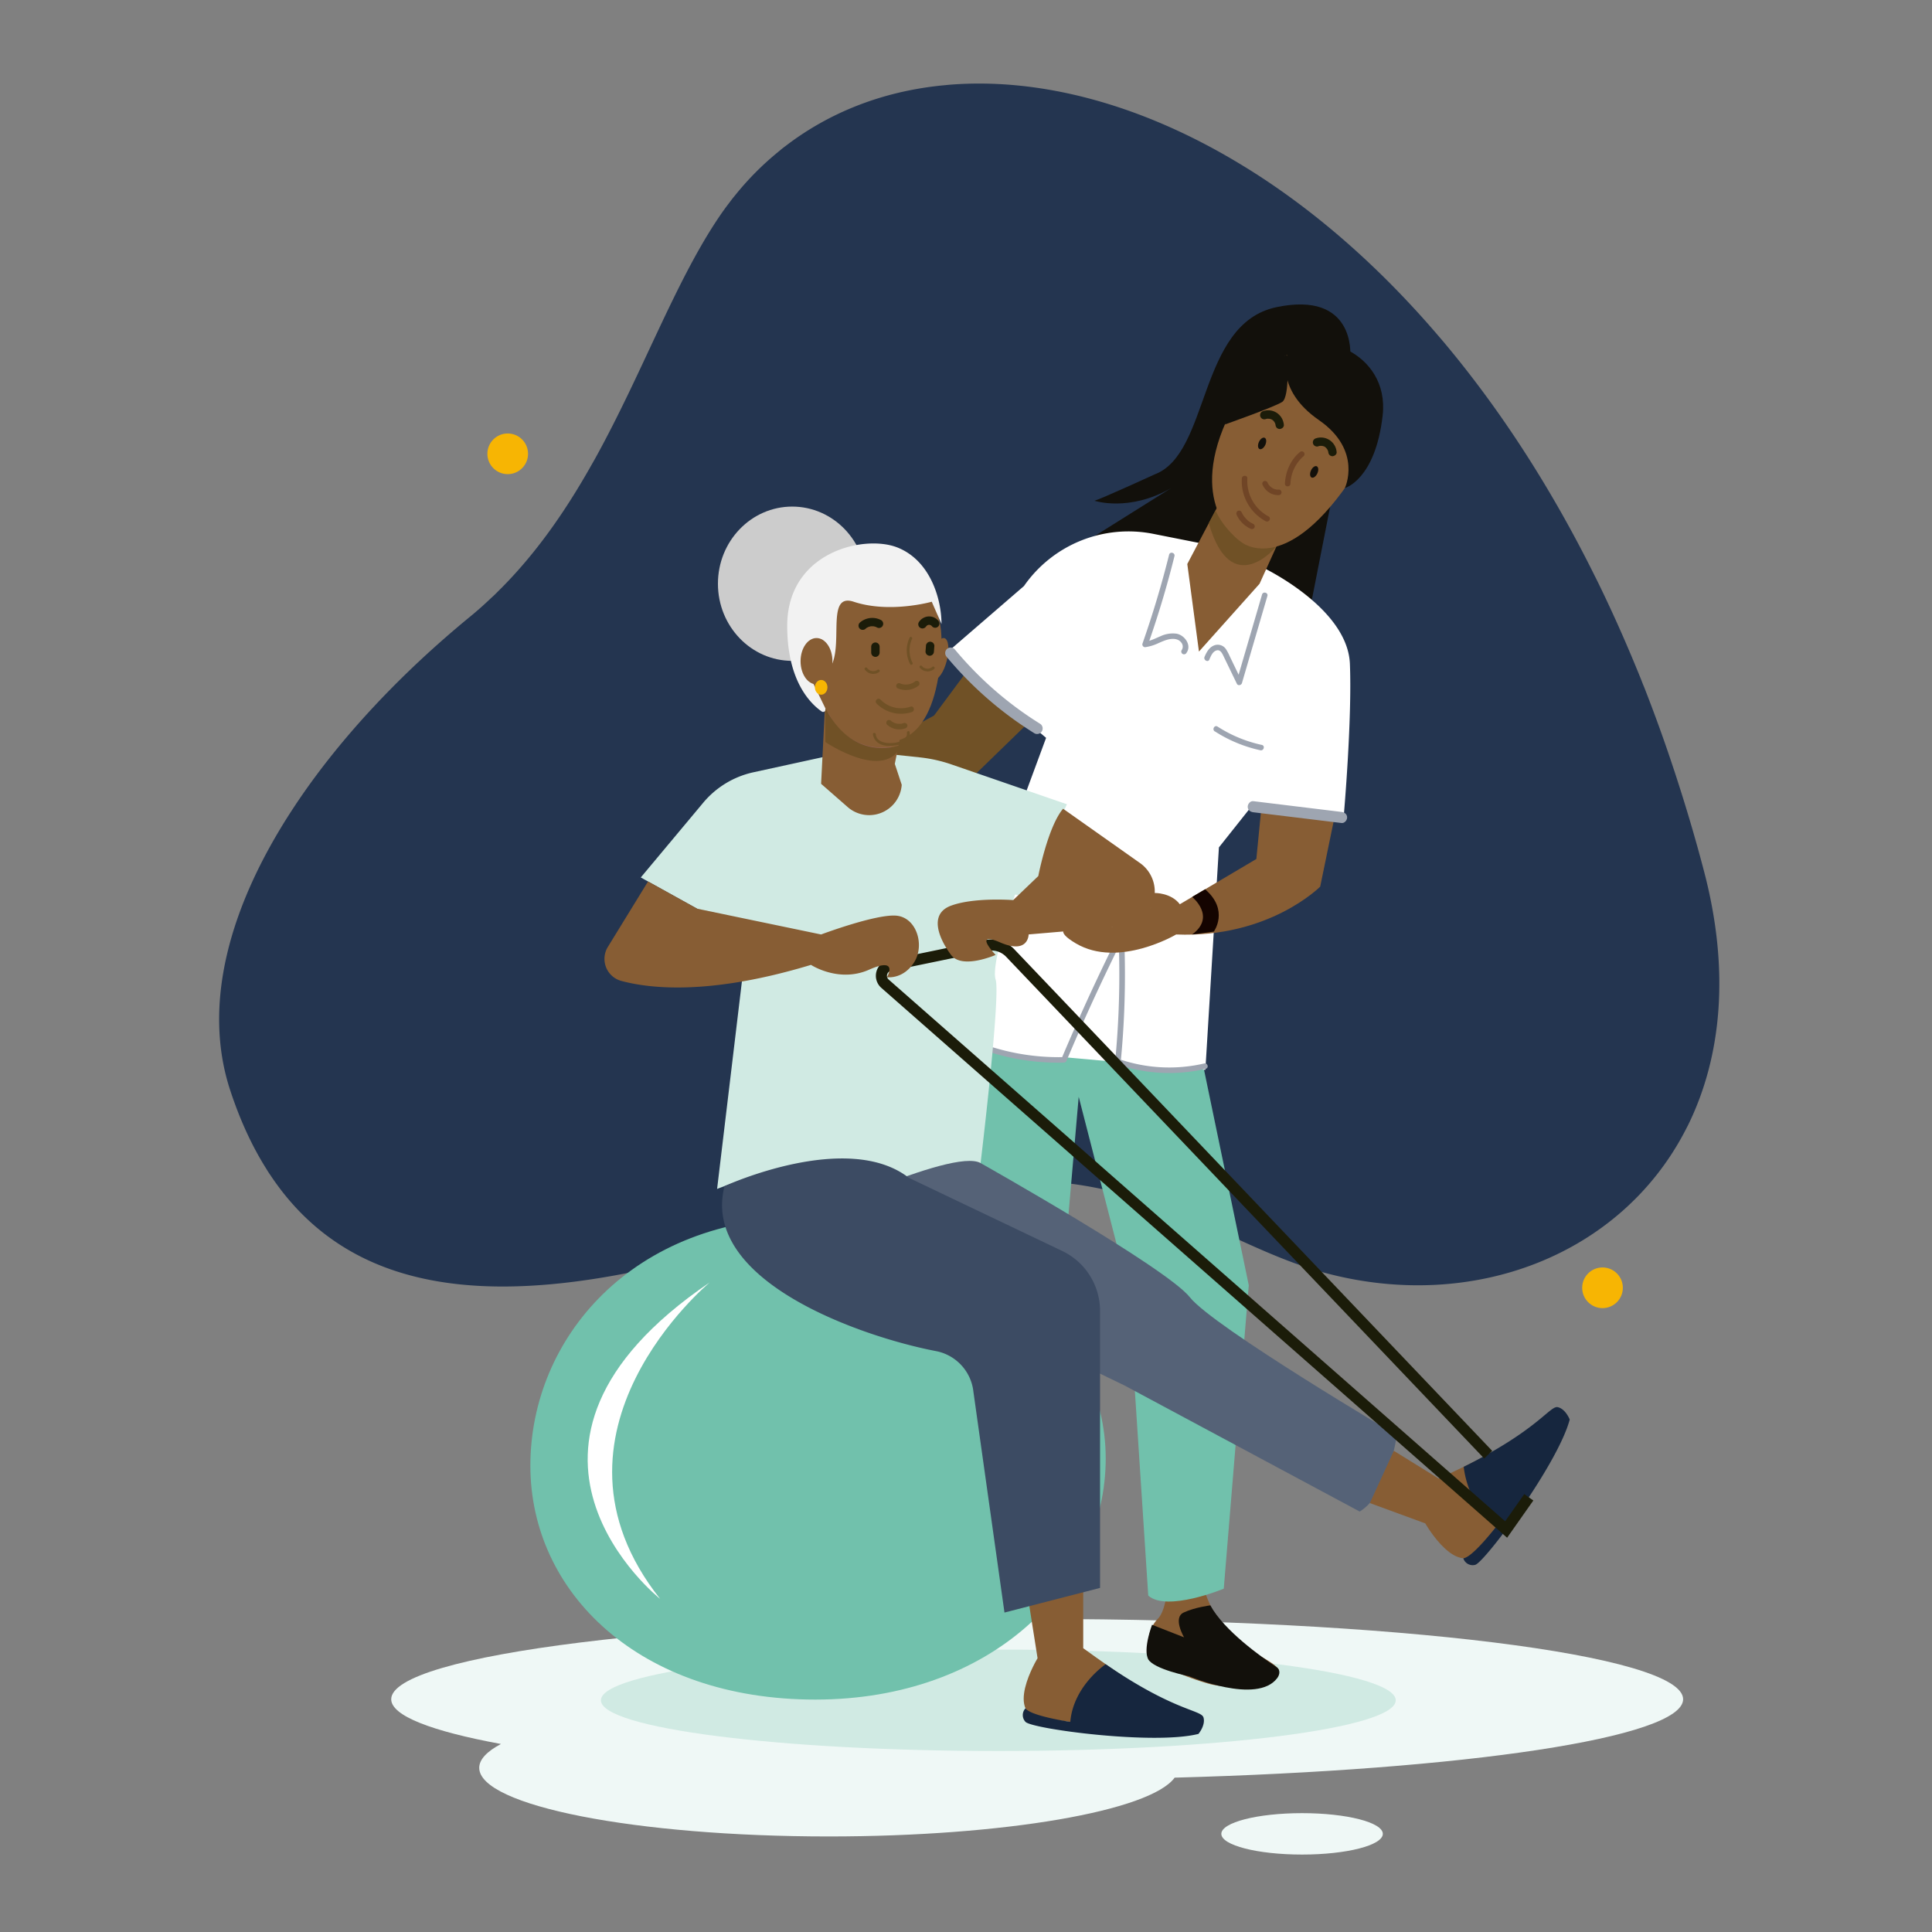 <svg xmlns="http://www.w3.org/2000/svg" viewBox="0 0 1200 1200"><rect x="0" y="0" width="1200" height="1200" fill="#808080" stroke="none"/><defs><style>.cls-1{fill:#f7b503;}.cls-2{fill:#243550;}.cls-3{fill:#eff8f6;}.cls-4{fill:#d0eae3;}.cls-5{fill:#875d34;}.cls-6{fill:#12100b;}.cls-7{fill:#71c1ac;}.cls-8,.cls-9{fill:#fff;}.cls-9{fill-rule:evenodd;}.cls-10{fill:#9ea5b1;}.cls-11{fill:#ccc;}.cls-12{fill:#705126;}.cls-13{fill:#556277;}.cls-14{fill:#16263e;}.cls-15{fill:none;stroke:#1b1c09;stroke-miterlimit:10;stroke-width:6.88px;}.cls-16{fill:#1b1c09;}.cls-17{fill:#704526;}.cls-18{fill:#3c4b63;}.cls-19{fill:#f2f2f2;}.cls-20{fill:#905e51;}.cls-21{fill:#140400;}</style></defs><g id="Calque_2" data-name="Calque 2"><circle class="cls-1" cx="315.35" cy="281.87" r="12.63"/><circle class="cls-1" cx="995.35" cy="799.87" r="12.63"/></g><g id="Calque_1" data-name="Calque 1"><path class="cls-2" d="M1048.86,698.07c-.78,1.6-1.61,3.17-2.43,4.73-40.08,76.55-130.65,111.89-221.7,88.27-33.78-8.77-62.91-26-97.25-39.38-3-1.17-6-2.26-9-3.34-48.63-17.46-108.81-25.53-206.28,8C360.63,808.44,232.29,827,167.77,729.63c-.82-1.17-1.61-2.38-2.34-3.64-8.73-13.81-16.2-29.88-22.32-48.42-17.8-53.62-.39-115,38-174,1.22-1.86,2.47-3.77,3.73-5.64C212.32,457.18,249.61,417.76,292,383c4.56-3.73,8.94-7.64,13.2-11.72,1.3-1.13,2.6-2.39,3.86-3.69,23.88-23.45,42.55-50.76,58.44-79l2.22-3.91c29.31-53.05,49.41-109,76.46-149.27,2.21-3.3,4.47-6.47,6.86-9.55,1-1.35,2-2.69,3.12-4a181.69,181.69,0,0,1,28-28.18c1.17-1,2.39-2,3.6-2.86C515.29,69.63,548.12,57,584.11,53.18l5.43-.53C645.33,48.1,708.29,64.29,770.46,102c1.65,1,3.26,2,4.91,3,40.72,25.4,81,60.13,118.62,104.29,1.17,1.34,2.34,2.73,3.51,4.12,33.74,40.34,65.3,88.36,93,144.24.7,1.34,1.35,2.69,2,4q14.19,29,27,60.87c.52,1.34,1,2.69,1.61,4,6.42,16.41,12.59,33.34,18.36,50.88.48,1.35.92,2.74,1.35,4.08,6.34,19.41,12.29,39.43,17.71,60.18C1074.69,603.59,1069,656.56,1048.86,698.07Z"/><path class="cls-3" d="M644.2,1005.57c-221.58,0-401.21,22.32-401.21,49.85,0,10.29,25.13,19.86,68.16,27.8-8.71,4.62-13.49,9.6-13.49,14.81,0,23.54,97.2,42.62,217.09,42.62,109.36,0,199.78-15.88,214.85-36.52,180.55-4.87,315.82-24.82,315.82-48.71C1045.42,1027.89,865.79,1005.57,644.2,1005.57Z"/><ellipse class="cls-3" cx="808.74" cy="1139.04" rx="50.15" ry="12.86"/><path class="cls-4" d="M866.92,1056.09c0,17.39-110.51,31.49-246.84,31.49s-246.84-14.1-246.84-31.49,110.52-31.5,246.84-31.5S866.92,1038.69,866.92,1056.09Z"/><path class="cls-5" d="M747.8,987.12s5.86,18.87,16.64,28.88,26.19,15.41,29.66,20.8-23.88,14.63-43.9,8.86-28.11-11.94-37-15c0,0-2.7-16.58,5.78-25s6.42-39.78,6.42-39.78H750.2Z"/><path class="cls-6" d="M751.77,997.12s-9.66,1.19-16.59,4.46.26,15.39.26,15.39l-19.88-7.79s-5.8,15.3-2.33,21.46,25.29,10.51,25.29,10.51,42.21,17.83,54.78,1.16c1.71-2.27,2-5.24-.38-6.81C783.57,1029.3,760.38,1012.87,751.77,997.12Z"/><path class="cls-6" d="M838.69,220.51s3.14-40-45.88-29.72-41,90.65-75.56,103.84c0,0-33.43,15.31-37.43,16.4,0,0,21.49,7.16,47.63-7.89L679.82,333l132.82,50.57s23.79-121.33,26.09-131.66S838.69,220.51,838.69,220.51Z"/><path class="cls-7" d="M744.55,648.58l31.09,149.73L760.1,986.76s-35.33,14.63-46.9,4.3L700.77,800.89,670,681.23,642.62,996.75s-45.42,22.34-45.11-4c0-4.3-9.8-342.64-9.8-342.64Z"/><path class="cls-8" d="M748.68,338l-32.37-6.42A79.07,79.07,0,0,0,636,364l-48.32,41.74,62.07,52.56-34.36,92.93-27.71,98.89,161,14.38,8.41-138.17,20.34-25.6s45.7,12.92,57.27,5.21c0,0,5.15-58.51,3.75-93.58s-54.36-60-54.36-60Z"/><path class="cls-9" d="M603.11,647.43a140.17,140.17,0,0,0,57.71,10.86q16.53-39.22,35.6-77.31a557.77,557.77,0,0,1-2.08,78.41,97.2,97.2,0,0,0,54,2.79"/><path class="cls-10" d="M602.65,649.09a142.27,142.27,0,0,0,45,10.63q6.58.46,13.17.29a1.81,1.81,0,0,0,1.66-1.26q12.81-30.39,27.17-60.09,4.07-8.45,8.26-16.81L694.7,581a557.64,557.64,0,0,1-.68,61.19q-.57,8.63-1.4,17.22a1.73,1.73,0,0,0,1.26,1.66,99.32,99.32,0,0,0,55,2.79c2.16-.5,1.25-3.82-.91-3.32a95.92,95.92,0,0,1-53.13-2.79l1.27,1.66a557.12,557.12,0,0,0,2.57-61.14q-.11-8.64-.49-17.27c-.07-1.6-2.4-2.48-3.2-.87q-14.91,29.8-28.3,60.33-3.81,8.67-7.48,17.39l1.66-1.26a139.84,139.84,0,0,1-57.25-10.8,1.72,1.72,0,0,0-.92,3.32Z"/><ellipse class="cls-11" cx="492.05" cy="362.56" rx="46.13" ry="47.91"/><polygon class="cls-12" points="638.72 448.95 606.54 480.21 480.67 523.34 473.12 502.31 580.16 444.43 600.69 416.75 638.72 448.95"/><polygon class="cls-5" points="758.14 311.03 737.45 350.31 744.69 404.69 782.34 362.58 795.67 333.13 758.14 311.03"/><path class="cls-4" d="M530.29,466.07,468,479.67a56.32,56.32,0,0,0-31.19,18.88L398,545l66.15,36.72L445.4,738.47s76.48-30.59,104-13,59.66-3.06,59.66-3.06,12.56-104,9.34-114,12.08-52.78,12.08-52.78l13,1.53s8.15-34.88,19.22-57.62l-71.77-24.75a89.55,89.55,0,0,0-19.59-4.37Z"/><path class="cls-12" d="M755,317s11.21,27.64,37.8,22.46c0,0-28,34-42-14.49Z"/><path class="cls-13" d="M609.07,722.41s115.49,65,130,83.37,128.49,85.66,128.49,85.66-4.59,35.95-23,47.42l-146.08-78.3L492.05,760.65S591.7,712.48,609.07,722.41Z"/><path class="cls-5" d="M828.8,508,820,550.69s-31.66,32.09-89.47,29.73c0,0-35.78,21.21-62.28,5.55s22.15-10,22.15-10l24.43-12.18s-27.91,1.09-21.89-5.54,24.33-3.6,24.33-3.6,10.14-.19,15.55,7l47.52-28.11,3.07-31.28Z"/><path class="cls-7" d="M686.78,905.89c0,78.87-71.18,149.75-180.36,149.75s-177-66.41-177-145.28,63.09-154.22,172.27-154.22S686.78,827,686.78,905.89Z"/><path class="cls-5" d="M672.81,972.15v51.58s49.23,35.82,62,40,17.63,10.3-16.75,10.74-42.76-4.85-69.21-6.61-4.4-37.91-4.4-37.91l-8.61-54.66Z"/><path class="cls-14" d="M686.78,1033.68s-20.09,13.34-22,35.8c0,0-24.67-3.6-27.82-8.42a6.09,6.09,0,0,0,0,8.42c3.89,4.39,79.61,14.53,107.43,7.48,0,0,4.46-5.29,3.14-10.14S729.52,1063.06,686.78,1033.68Z"/><path class="cls-5" d="M865.73,901.13l27.93,17.28s55.23-25.61,65.05-34.77,17.57-10.41,1.25,19.86-25,35-39.41,57.27-35.28-14.57-35.28-14.57l-34.42-12.62Z"/><path class="cls-14" d="M909.15,911.05s1.89,24,20.6,36.6c0,0-15.13,19.8-20.87,20.22a6.09,6.09,0,0,0,7.35,4.09c5.73-1.27,51.4-62.52,58.75-90.26,0,0-2.46-6.47-7.34-7.67S955.59,888,909.15,911.05Z"/><path class="cls-15" d="M949.56,930l-14.07,20L549.69,611a6.55,6.55,0,0,1,3-11.34l59.89-12.38a16.06,16.06,0,0,1,14.87,4.65L924.34,903.53"/><path class="cls-5" d="M829.89,220.48s-44.39-19.21-70.34,46.09C739.27,317.63,771.47,337,771.47,337s25.92,20.79,65.7-36.46C880.53,238.09,829.89,220.48,829.89,220.48Z"/><ellipse class="cls-6" cx="783.93" cy="275.42" rx="3.84" ry="2.18" transform="translate(207.06 873.44) rotate(-65.39)"/><ellipse class="cls-6" cx="816.27" cy="293.1" rx="3.84" ry="2.18" transform="translate(209.86 913.17) rotate(-65.39)"/><path class="cls-16" d="M818.71,277.23a6.45,6.45,0,0,1,.75-.22l.38-.08c.31-.07-.62.05-.15,0,.26,0,.51,0,.77,0a4.2,4.2,0,0,0,.78,0c-.17,0-.6-.1-.15,0l.38.08c.25.06.5.14.74.22.09,0,.53.21.13,0s.06,0,.11.07a5.38,5.38,0,0,1,.66.38l.24.17c.44.3-.45-.4-.06,0l.52.5c.17.18.59.8.16.14l.37.54c.13.21.24.42.35.63a2,2,0,0,0,.16.33c-.33-.55-.15-.35-.08-.14s.15.46.21.69.17,1.13.07.24a2.83,2.83,0,0,0,.75,1.83,2.67,2.67,0,0,0,1.83.75c1.27-.05,2.75-1.14,2.58-2.58a9.84,9.84,0,0,0-4.37-7.42,9.8,9.8,0,0,0-8.5-1.11,2.58,2.58,0,0,0,1.37,5Z"/><path class="cls-16" d="M785.93,260.38a6.29,6.29,0,0,1,.74-.22l.38-.08c.32-.07-.62.05-.15,0,.26,0,.52,0,.78,0a3.35,3.35,0,0,0,.77,0c-.16,0-.6-.09-.15,0l.38.08a6.45,6.45,0,0,1,.75.22c.09,0,.53.2.12,0s.06,0,.12.07a6.24,6.24,0,0,1,.66.38l.24.17c.43.3-.46-.4-.07-.05.18.17.36.32.53.5s.58.8.16.14c.11.18.25.35.36.54s.25.42.36.63a3.31,3.31,0,0,0,.15.33c-.33-.55-.15-.35-.07-.14a5,5,0,0,1,.2.69c.06.21.18,1.13.07.24a2.9,2.9,0,0,0,.76,1.83,2.64,2.64,0,0,0,1.82.75c1.27-.05,2.75-1.14,2.59-2.58a10.5,10.5,0,0,0-1.34-4.23,10.26,10.26,0,0,0-3-3.19,9.82,9.82,0,0,0-8.51-1.11,2.58,2.58,0,0,0,1.38,5Z"/><path class="cls-17" d="M784.12,300.88a10.7,10.7,0,0,0,4.15,5,10.32,10.32,0,0,0,6,1.65,1.72,1.72,0,1,0,0-3.44,10.1,10.1,0,0,1-1.23,0c-.42,0,.38.07,0,0l-.31-.06-.6-.14c-.2,0-.39-.11-.59-.18l-.29-.11c-.38-.14.23.11,0,0a11.28,11.28,0,0,1-1.14-.61c-.18-.11-.35-.23-.52-.35s.17.14,0,0l-.24-.2a8,8,0,0,1-.88-.87,3.22,3.22,0,0,1-.24-.28c-.18-.21,0,0,0,.06s-.34-.49-.38-.56-.21-.36-.31-.54-.09-.18-.14-.28-.19-.45,0,0a1.77,1.77,0,0,0-2.12-1.2,1.74,1.74,0,0,0-1.2,2.12Z"/><path class="cls-17" d="M807.34,280.84c-5.76,4.77-8.92,12.19-9.24,19.58-.1,2.21,3.34,2.21,3.44,0a23.64,23.64,0,0,1,8.23-17.15,1.72,1.72,0,0,0,0-2.43,1.76,1.76,0,0,0-2.43,0Z"/><path class="cls-17" d="M771.32,297.21a28.26,28.26,0,0,0,14.85,26.54c2,1,3.7-1.95,1.73-3a24.92,24.92,0,0,1-13.14-23.57c.16-2.21-3.28-2.2-3.44,0Z"/><path class="cls-17" d="M768.1,319.78a17.63,17.63,0,0,0,8.65,8.63,1.77,1.77,0,0,0,2.36-.62,1.73,1.73,0,0,0-.62-2.35,15.79,15.79,0,0,1-2.47-1.39,3.26,3.26,0,0,1-.6-.43c.14.14.18.14,0,0l-.28-.23a13.57,13.57,0,0,1-1-1c-.32-.32-.63-.65-.92-1l-.24-.28-.11-.15c-.08-.1-.05-.06.08.11,0-.19-.33-.44-.44-.6a15.79,15.79,0,0,1-1.39-2.47,1.74,1.74,0,0,0-2.36-.62,1.77,1.77,0,0,0-.61,2.36Z"/><path class="cls-6" d="M799.51,220.51s-7.7,21.44,19.65,40.38,16.16,42.25,16.16,42.25,18.91-5.08,23.47-45.06S816,202.22,799.51,220.51Z"/><path class="cls-6" d="M799.51,220.51s1.77,26-3.14,29.16-35.61,14-35.61,14S769.13,226.38,799.51,220.51Z"/><path class="cls-5" d="M402.52,547.49l-25,40.7a14.18,14.18,0,0,0,8.5,21.11c19.44,5.17,56.63,8.47,117.7-10,0,0,17.29,11.35,36.07,3s11.12,4.65,11.12,4.65,9.95,1.53,16.83-9.18,1.53-28.3-11.47-29.07S510,580.42,510,580.42l-76.92-16Z"/><path class="cls-5" d="M660.3,502.31l47.52,33.56a21.69,21.69,0,0,1,8.89,22.7h0a21.7,21.7,0,0,1-19.3,16.82l-58.51,5s0,12.59-17.59,5-2.9,7.72-2.9,7.72-20.81,9.18-27.69,0-14.54-25.24,0-30.59,38.58-3.45,38.58-3.45l15.6-14.93S650.8,513.56,660.3,502.31Z"/><path class="cls-18" d="M564.54,731.58,659.77,777a41.26,41.26,0,0,1,23.49,37.23V986.28l-59.36,15.3-19.29-137.1a28.89,28.89,0,0,0-23.3-25.3C535.41,830.38,435,795.85,450,736.73,450,736.73,526.13,701.75,564.54,731.58Z"/><path class="cls-5" d="M512.39,439.39,510,486.84l16.51,14.44a20.27,20.27,0,0,0,33.57-13.83h0l-4.3-13,4.3-21.37Z"/><ellipse class="cls-5" cx="583.3" cy="409.17" rx="13.22" ry="4.92" transform="translate(42.97 873.61) rotate(-75.73)"/><path class="cls-5" d="M538.85,355.28s47.61-2.71,45.89,44.9-19.5,74.57-58.51,53.35S497,357.41,538.85,355.28Z"/><path class="cls-19" d="M578.72,373.75s-26.1,7.42-48.47,0,2.57,48-27.11,46.67l9.49,19.47a1.56,1.56,0,0,1-2.29,2c-7.42-5.19-21.39-19.45-21.39-53.15,0-45.89,47.61-56.79,68.26-48.76s27.58,32.12,27.58,47.61Z"/><ellipse class="cls-5" cx="507.15" cy="410.69" rx="9.9" ry="14.39"/><path class="cls-16" d="M537.65,390.47l.23-.2c.07-.07.43-.35.08-.08s.18-.11.28-.17c.36-.23.76-.39,1.11-.6-.16.09-.54.21-.14.06l.28-.1.57-.17.66-.15L541,389c-.17.05-.62.07-.18,0a10.78,10.78,0,0,1,1.27,0l.59,0c.37,0-.17,0-.25,0,.12,0,.25,0,.37.06a8.32,8.32,0,0,1,1.21.33l.28.11c-.09,0-.53-.25-.21-.09l.66.34a2.62,2.62,0,0,0,2.64-4.52A11.68,11.68,0,0,0,534,386.77a2.64,2.64,0,0,0,0,3.7,2.68,2.68,0,0,0,3.7,0Z"/><path class="cls-16" d="M575.26,389.06a3.28,3.28,0,0,1,.27-.38l-.41.52a5.36,5.36,0,0,1,.83-.82l-.53.4a5.45,5.45,0,0,1,1.12-.65l-.63.26a5.38,5.38,0,0,1,1.25-.34l-.7.09a4.82,4.82,0,0,1,1.2,0l-.7-.1a5.51,5.51,0,0,1,1.28.35l-.62-.27a5.42,5.42,0,0,1,1.14.67l-.53-.41a4.74,4.74,0,0,1,.78.77,2.63,2.63,0,0,0,3.7,0,2.59,2.59,0,0,0,.76-1.85,3,3,0,0,0-.76-1.86,7.39,7.39,0,0,0-6-2.56,7.73,7.73,0,0,0-6,3.54,2.63,2.63,0,0,0,.94,3.58,2.67,2.67,0,0,0,3.58-.94Z"/><path class="cls-16" d="M575.13,401.21l-.28,3.48a2,2,0,0,0,.23,1,2.35,2.35,0,0,0,1.38,1.38,2.06,2.06,0,0,0,1,.23,2.65,2.65,0,0,0,1.85-.77l.41-.53a2.67,2.67,0,0,0,.36-1.32l.27-3.48a1.94,1.94,0,0,0-.22-1,2.09,2.09,0,0,0-.54-.84,2.06,2.06,0,0,0-.85-.54,2,2,0,0,0-1-.23,2.65,2.65,0,0,0-1.85.77l-.41.53a2.57,2.57,0,0,0-.36,1.32Z"/><path class="cls-16" d="M541.12,401.67v3.71a2.72,2.72,0,0,0,.77,1.85,1.9,1.9,0,0,0,.84.54,2,2,0,0,0,1,.23,2.65,2.65,0,0,0,1.85-.77,2.72,2.72,0,0,0,.77-1.85v-3.71a2.67,2.67,0,0,0-.77-1.85,1.9,1.9,0,0,0-.84-.54,2,2,0,0,0-1-.23,2.61,2.61,0,0,0-1.85.77,2.72,2.72,0,0,0-.77,1.85Z"/><path class="cls-12" d="M565,396a18.54,18.54,0,0,0,.3,16.49c.51,1,2,.12,1.48-.86a16.75,16.75,0,0,1-.29-14.76c.47-1-1-1.87-1.49-.87Z"/><path class="cls-12" d="M568.19,423.37c.22-.18-.28.2-.33.23l-.57.36-.6.32c-.05,0-.64.28-.36.17a9.71,9.71,0,0,1-1.29.42l-.66.16c-.06,0-.71.11-.38.07a10.61,10.61,0,0,1-2.7,0c.34,0-.32-.06-.38-.08l-.66-.15c-.21-.06-.43-.12-.64-.2s-.65-.25-.38-.13a1.78,1.78,0,0,0-2.36.62,1.74,1.74,0,0,0,.62,2.35,12.87,12.87,0,0,0,13.13-1.72,1.73,1.73,0,0,0,0-2.43,1.77,1.77,0,0,0-2.44,0Z"/><path class="cls-12" d="M565.54,438.92a17.9,17.9,0,0,1-18.67-4.41c-1.54-1.6-4,.84-2.43,2.44a21.35,21.35,0,0,0,22,5.29c2.08-.73,1.19-4.06-.91-3.32Z"/><path class="cls-12" d="M563.29,455.19c.37,2.15-1.25,4-3.06,4.92a17.42,17.42,0,0,1-6.5,1.39c-3.78.26-9.35-.76-9.78-5.46-.1-1.09-1.83-1.1-1.72,0a7.53,7.53,0,0,0,3.68,5.69c2.42,1.51,5.42,1.69,8.19,1.46s5.63-.57,7.9-2.12a6.41,6.41,0,0,0,3-6.34c-.19-1.09-1.85-.63-1.66.46Z"/><path class="cls-12" d="M551,450.13a11.28,11.28,0,0,0,11.35,2.25,1.77,1.77,0,0,0,1.21-2.12,1.75,1.75,0,0,0-2.12-1.2,10.06,10.06,0,0,1-1.18.37l-.58.11s-.35,0-.13,0h-.13a8.53,8.53,0,0,1-1.24,0l-.58,0c-.19,0-.13,0,0,0l-.35-.06a8.62,8.62,0,0,1-1.14-.28l-.55-.19c-.14-.06-.28-.12-.06,0l-.26-.12a10.2,10.2,0,0,1-1-.57l-.3-.21s-.27-.2-.12-.08-.08-.07-.11-.09l-.27-.24a1.72,1.72,0,0,0-2.44,2.43Z"/><path class="cls-12" d="M537.13,415.84a6.44,6.44,0,0,0,8.87,1.62.9.9,0,0,0,.31-1.18.87.87,0,0,0-1.18-.31,4.7,4.7,0,0,1-6.51-1,.89.89,0,0,0-1.18-.31.88.88,0,0,0-.31,1.18Z"/><path class="cls-12" d="M571.27,414.67a6.25,6.25,0,0,0,9,.8c.81-.76-.41-2-1.22-1.22a4.52,4.52,0,0,1-6.32-.44.89.89,0,0,0-1.18-.31.86.86,0,0,0-.31,1.17Z"/><path class="cls-8" d="M440.87,796.5S328.16,889.76,410,993.08C410,993.08,290.59,898.48,440.87,796.5Z"/><path class="cls-20" d="M513.51,444.32a37.73,37.73,0,0,0,40.06,21.27c1.1-.16.63-1.82-.45-1.66A36.5,36.5,0,0,1,515,443.46c-.48-1-2-.13-1.49.86Z"/><path class="cls-12" d="M560.12,462.41s-28.87,12.68-47.49-22.52v21S550.17,486.28,560.12,462.41Z"/><path class="cls-21" d="M740.46,557.1s15.14,12.21,0,23.32l13.45-1.77s9.76-13.28-5.4-26.3Z"/><path class="cls-10" d="M751.15,409.65c.93-2.12,2-4.94,4.45-5.66s3.63,2.05,4.5,3.86l8.15,16.86c.66,1.39,2.75.92,3.14-.41l15.81-54.12c.62-2.13-2.7-3-3.32-.91l-15.81,54.11,3.15-.41-4.93-10.2-2.46-5.11a31.93,31.93,0,0,0-2.23-4.26,6.16,6.16,0,0,0-7.6-2.48c-3,1.23-4.58,4.13-5.82,7-.88,2,2.08,3.77,3,1.74Z"/><path class="cls-10" d="M736.87,405.6c3.56-4.75-1-11.07-6.07-12a17.87,17.87,0,0,0-9.89,1.53c-3.13,1.29-6.24,3-9.66,3.41l1.66,2.18q9.6-27.22,16.57-55.27c.53-2.15-2.79-3.07-3.32-.92q-7,28-16.57,55.28a1.73,1.73,0,0,0,1.66,2.17,27.82,27.82,0,0,0,8-2.39c2.6-1.13,5.26-2.41,8.12-2.71,2.3-.24,4.75.18,6.23,2.09a3.92,3.92,0,0,1,.34,4.86,1.72,1.72,0,0,0,.62,2.35,1.75,1.75,0,0,0,2.35-.61Z"/><path class="cls-10" d="M778.42,504.51l54.86,6.68c1.85.23,3.44-1.74,3.44-3.44,0-2.05-1.58-3.22-3.44-3.44l-54.86-6.69c-1.85-.22-3.45,1.75-3.45,3.44,0,2.05,1.59,3.22,3.45,3.45Z"/><path class="cls-10" d="M588.06,408.06a226.57,226.57,0,0,0,41.34,38.61c4.28,3.1,8.68,6,13.16,8.84a3.45,3.45,0,0,0,3.48-5.95,219.54,219.54,0,0,1-42.71-34.69q-5.42-5.65-10.41-11.67a3.46,3.46,0,0,0-4.86,0,3.5,3.5,0,0,0,0,4.86Z"/><path class="cls-10" d="M754.51,454.23A85.87,85.87,0,0,0,782.83,466c2.16.47,3.08-2.85.91-3.32a83.34,83.34,0,0,1-27.49-11.38c-1.87-1.21-3.6,1.77-1.74,3Z"/><ellipse class="cls-1" cx="510.04" cy="426.91" rx="3.9" ry="4.58"/></g></svg>